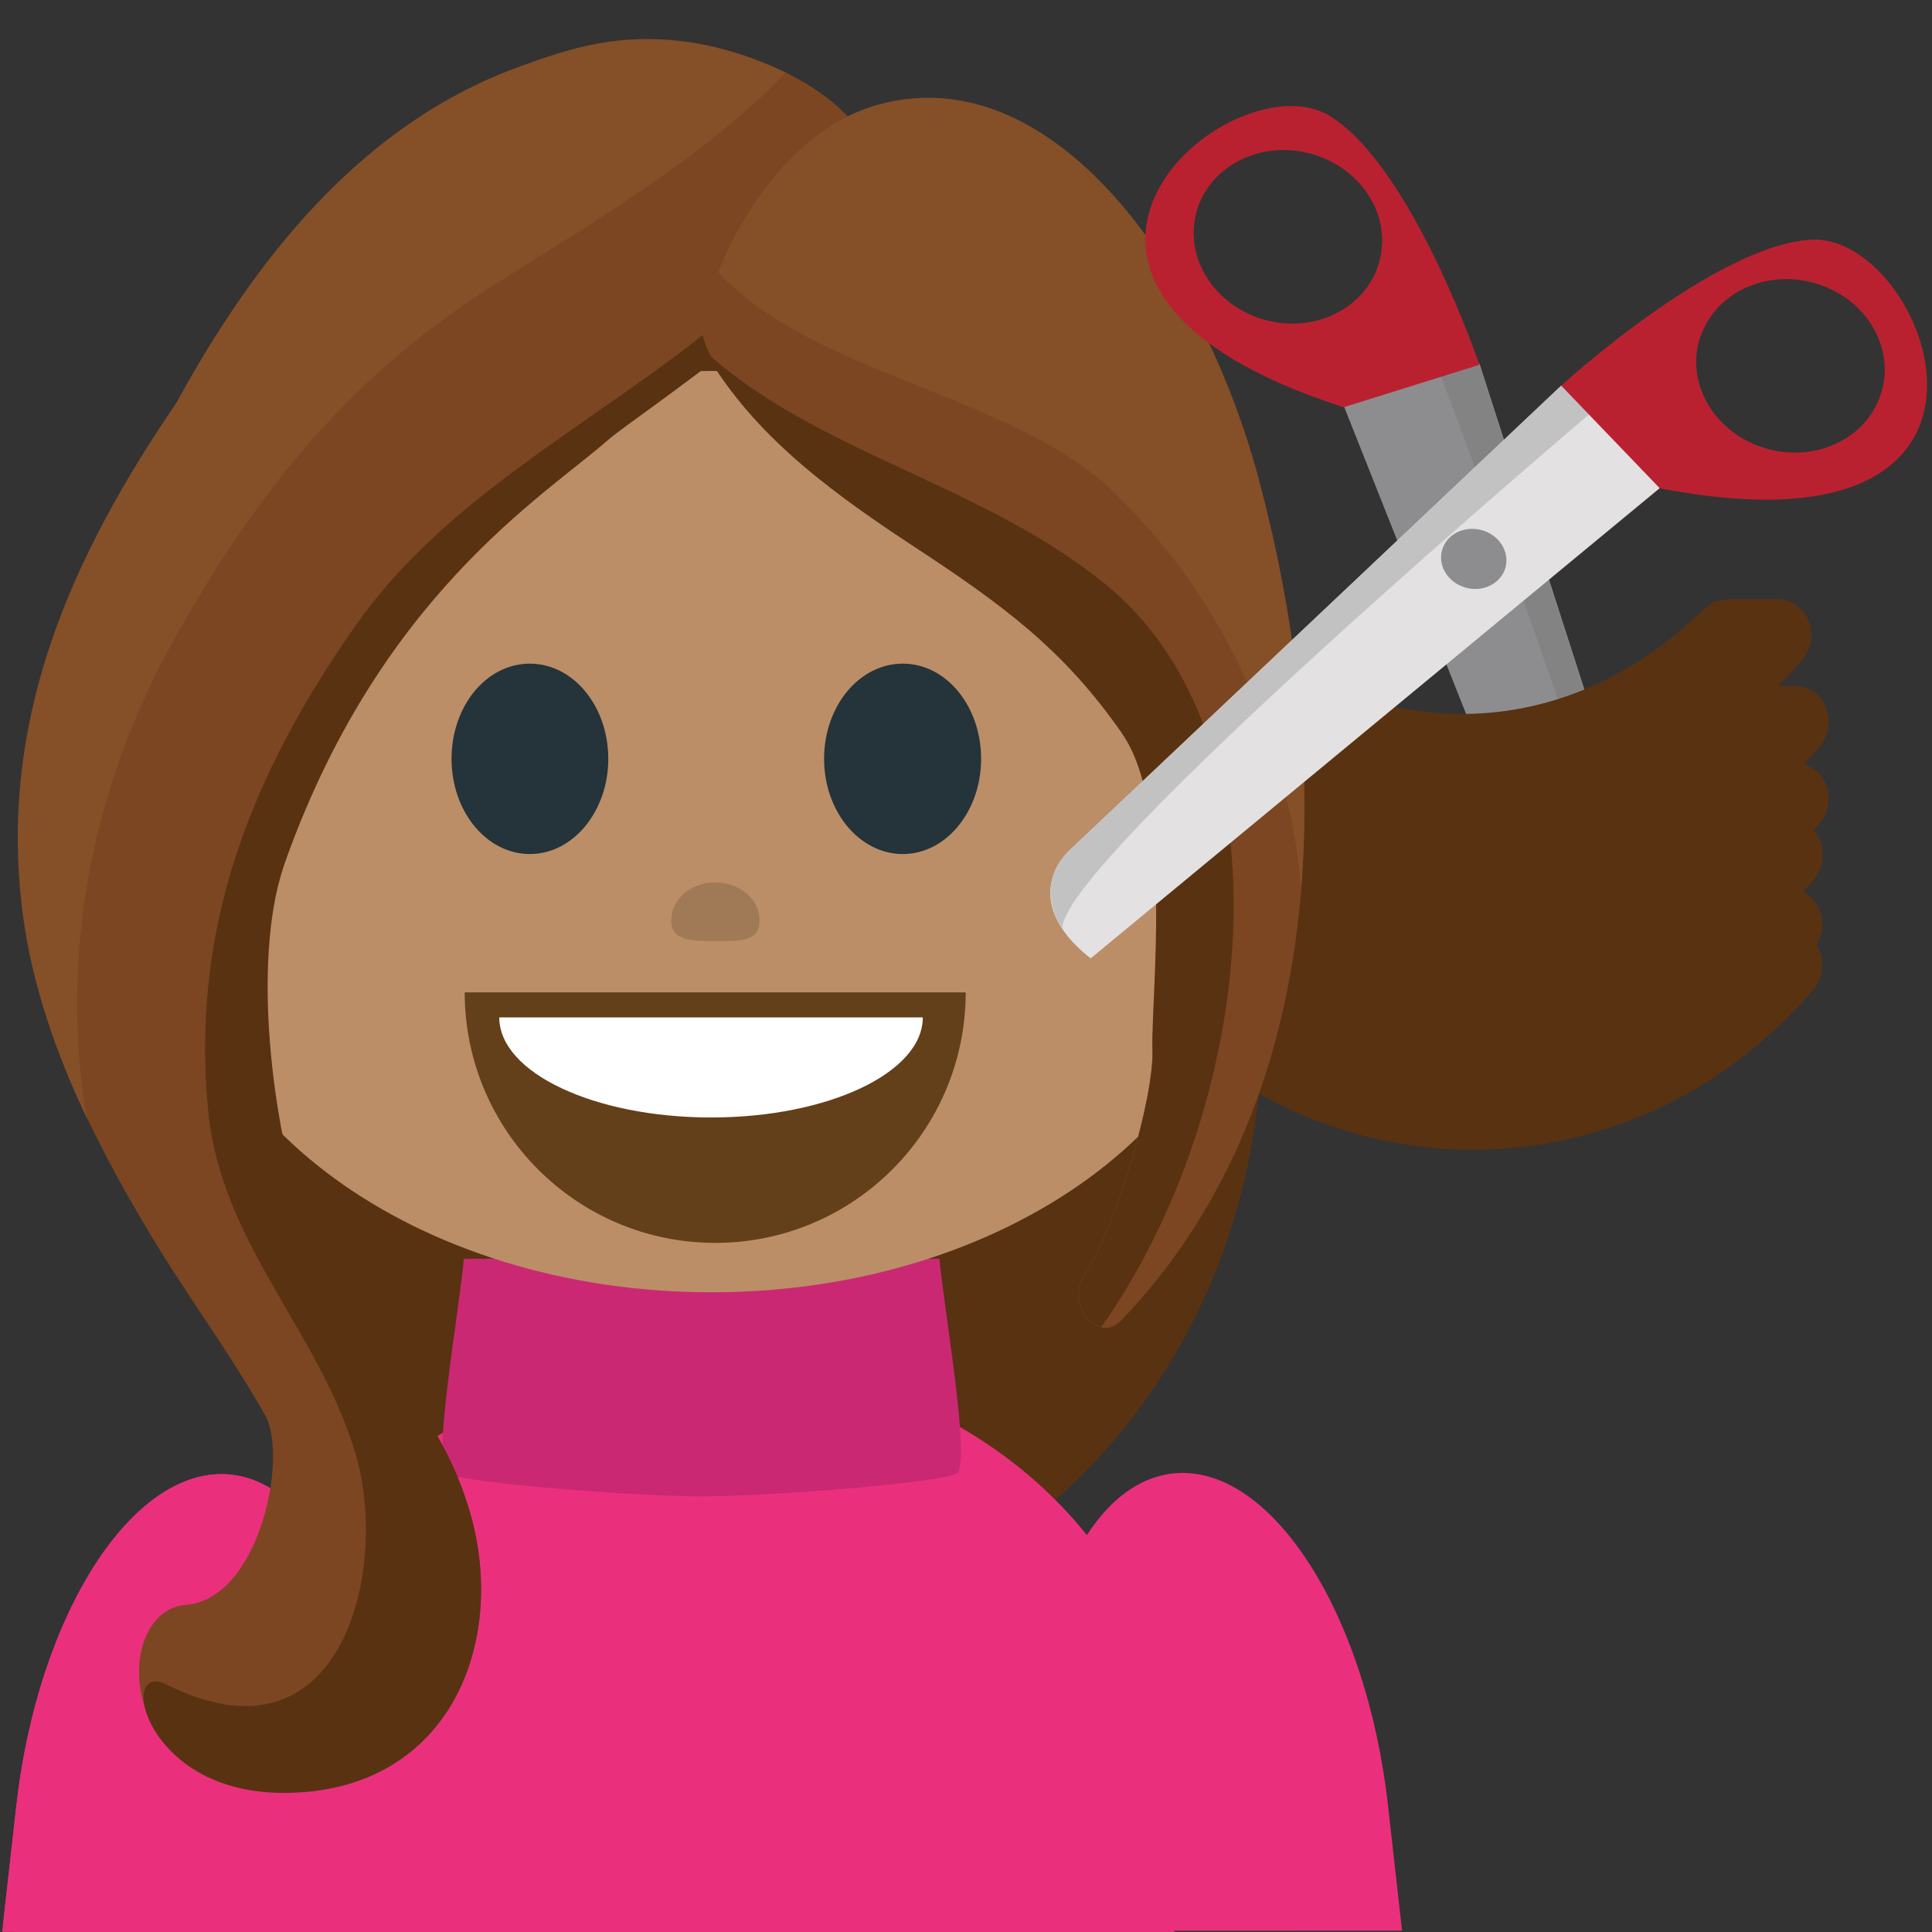 <svg xmlns="http://www.w3.org/2000/svg" viewBox="0 0 64 64" enable-background="new 0 0 64 64"><rect x="0" y="0" width="64" height="64" fill="#333333" stroke="none"/><g transform="translate(0-.167)"><g><path d="m49.01 12.211l6.867 21.331c0 0 .838 2.267-2.334 2.81l-9.97-25.11 5.437.971" fill="#8d8d90"/><path d="m47.641 12.394c0 0 8.348 21.79 7.174 23.583 0 0 1.578-.752 1.047-2.399l-6.863-21.329-1.358.145" fill="#848383"/></g><g fill="#593212"><path d="m59.41 22.889c-.519 0-1.041 0-1.563 0-.076 0-.135.029-.207.043-.076.009-.154.014-.234.044-.133.055-.237.129-.336.223-.022.018-.047.021-.065.041-3.76 3.665-8.688 4.504-13.385 2.088-2.522-1.297-2.313-2.438-5.02-2.438-1.102 0-1.512 1.277-.848 2.044 6.086 7.02 16.412 7.02 22.498 0 .669-.767.258-2.045-.845-2.045"/><path d="m59.41 25.435c-.519 0-1.041 0-1.563 0-.076 0-.135.03-.207.041-.076.012-.154.017-.234.047-.133.054-.237.13-.336.221-.022.02-.047.023-.065.042-3.76 3.665-8.688 4.504-13.385 2.088-2.522-1.297-2.313-2.438-5.02-2.438-1.102 0-1.512 1.278-.848 2.045 6.086 7.02 16.412 7.02 22.498 0 .669-.768.258-2.046-.845-2.046"/><path d="m59.22 27.29c-.521 0-1.041 0-1.563 0-.078 0-.144.028-.209.043-.076.01-.154.015-.232.045-.135.054-.239.129-.338.22-.021.021-.047.024-.065.044-3.763 3.665-8.691 4.502-13.381 2.087-2.521-1.297-2.314-2.439-5.02-2.439-1.104 0-1.517 1.277-.851 2.046 6.086 7.02 16.41 7.02 22.498 0 .665-.766.255-2.046-.844-2.046"/><path d="m59.19 29.603c-.516 0-1.037 0-1.559 0-.08 0-.139.029-.211.041-.074.012-.152.016-.234.047-.129.053-.238.129-.334.22-.021.019-.049.022-.065.045-3.761 3.665-8.693 4.5-13.384 2.088-2.521-1.297-2.313-2.442-5.01-2.442-1.104 0-1.518 1.28-.85 2.047 6.088 7.02 16.41 7.02 22.498 0 .669-.768.257-2.046-.847-2.046"/><path d="m59.19 30.943c-.516 0-1.037 0-1.559 0-.08 0-.139.03-.211.043-.074.013-.152.017-.234.047-.129.054-.238.127-.334.218-.021.021-.049.024-.065.045-3.761 3.665-8.693 4.5-13.384 2.086-2.521-1.295-2.313-2.439-5.01-2.439-1.104 0-1.518 1.28-.85 2.046 6.088 7.02 16.41 7.02 22.498 0 .669-.764.257-2.046-.847-2.046"/><path d="m58.835 20.01c-.519 0-1.041 0-1.56 0-.08 0-.139.032-.209.044-.078.009-.155.014-.235.044-.133.055-.238.129-.336.22-.022.021-.047.024-.065.044-3.761 3.665-8.689 4.502-13.384 2.088-2.521-1.297-2.313-2.439-5.02-2.439-1.102 0-1.512 1.278-.848 2.046 6.088 7.02 16.412 7.02 22.5 0 .671-.767.255-2.047-.846-2.047"/><path d="m41.798 34.27c0 11.02-8.174 19.973-18.23 19.973-10.06 0-18.232-8.947-18.232-19.973v-10.67c0-11.03 8.17-19.974 18.232-19.974 10.06 0 18.23 8.946 18.23 19.974v10.67"/></g><g fill="#ea307c"><path d="m11.867 64.17l.32-2.851c.723-6.432-1.301-11.938-4.521-12.301-3.214-.358-6.411 4.566-7.128 11l-.467 4.146 11.796.002"/><path d="m11.867 64.17l.32-2.851c.723-6.432-1.301-11.938-4.521-12.301-3.214-.358-6.411 4.566-7.128 11l-.434 3.857c.104.09.229.189.346.289l11.417.002"/></g><g fill="#ea307c"><path d="m34.643 64.13l-.316-2.85c-.727-6.429 1.299-11.935 4.52-12.302 3.215-.356 6.412 4.564 7.133 11l.465 4.146-11.802.004"/><path d="m38.902 64.17v-5.092c0-7.644-6.939-13.847-15.504-13.847-8.57 0-15.52 6.203-15.52 13.847v5.092h31.02"/></g><path d="m31.12 41.864h-7.764-.225-7.764c-.156 1.735-1.06 6.782-.574 7.112.439.297 6.076.76 8.449.76 2.375 0 8.01-.463 8.451-.76.486-.33-.417-5.374-.573-7.112" fill="#cb2874"/><path d="m5.916 30.1c0 7.116 7.896 12.876 17.652 12.876 9.75 0 17.659-5.764 17.659-12.876 0-7.107-7.906-17.646-17.659-17.646-9.758 0-17.652 10.538-17.652 17.646" fill="#bb8e67"/><path d="m29.09 6.589c.2-3.071-4.02-4.715-6.297-5.03-2.279-.312-3.86.185-5.688.859-5.241 1.938-8.737 6.493-11.253 11.1-3.475 5.09-5.924 10.511-5.084 16.928.49 3.743 2.209 7.268 4.154 10.516 1.231 2.063 2.678 3.996 3.862 6.089.769 1.354-.178 6.086-2.631 6.28-2.453.195-2.416 6.24 3.28 6.224 5.339-.021 7.314-4.752 6.208-9.03-1.109-4.279-5.867-6.168-6.56-9.926-.611-3.316-.73-8.48.291-11.672.833-2.926 2.797-7.724 5-9.834 2.957-2.835 3.575-2.931 5.541-4.96 3.128-3.221 9.722-3.044 9.177-7.549" fill="#7c4622"/><path d="m29.07 6.339c-1.814 1.742-3.795 3.347-5.795 4.931-3.953 3.123-8.564 5.453-11.482 9.6-3.493 4.963-5.491 10.08-4.895 16.11.436 4.402 3.695 7.297 4.887 11.371 1.115 3.806-.447 10.537-6.26 7.621-1.652-.83-.768 3.603 3.896 3.586 5.338-.021 7.326-4.752 6.221-9.03-1.109-4.278-4.228-5.895-5.561-9.926-1.058-3.205-1.73-8.48-.709-11.671 3.133-8.998 8.649-12.324 10.771-14.19.873-.769 7.775-5.269 8.93-8.149.008-.087-.001-.168-.003-.252" fill="#593212"/><path d="m2.783 36.673c-.748-5.267.352-10.601 2.979-15.315 2.585-4.637 5.614-8.518 10.238-11.514 2.688-1.742 7.178-4.273 10.02-7.269-1.121-.552-2.332-.89-3.238-1.015-2.279-.313-3.861.184-5.689.859-5.241 1.939-8.735 6.493-11.254 11.1-3.475 5.09-5.924 10.511-5.084 16.928.31 2.358 1.104 4.624 2.138 6.792-.036-.187-.083-.385-.11-.571" fill="#854f28"/><g><path d="m41.686 16c-1.868-6.949-6.786-13.9-12.536-12.38-3.873 1.024-6.197 6.205-5.873 7.647.602 2.679 5.681 3.604 8.328 6.614 2.304 2.622 4.29 4.484 6.228 7.267 1.733 2.485.272 8.112.342 9.754.063 1.641-1.198 5.852-2.272 7.537-.611.959.481 2.252 1.229 1.479 6.783-7.06 7.227-17.947 4.554-27.918" fill="#7c4622"/><path d="m36.966 16.533c3.048 3.01 4.808 6.426 5.742 10.478.188.805.313 1.66.396 2.551.349-4.42-.217-9.08-1.42-13.562-1.868-6.949-6.786-13.9-12.534-12.379-2.723.721-4.533 3.476-5.358 5.562 3.207 3.46 9.83 4.046 13.174 7.35" fill="#854f28"/><path d="m37.17 24.469c1.731 2.485.938 8.792 1.01 10.437.063 1.643-1.198 5.854-2.272 7.536-.439.693.008 1.552.572 1.688 5.133-7.258 6.471-19.45.137-24.612-4.086-3.33-9.625-4.371-13.294-7.744 1.488 2.554 3.683 4.357 6.875 6.447 3.05 1.998 5.04 3.467 6.976 6.248" fill="#593212"/></g><g><path d="m31.99 33.04c0 4.582-3.716 8.299-8.298 8.299-4.579 0-8.298-3.717-8.298-8.299" fill="#633f1a"/><path d="m30.569 33.87c0 1.832-3.141 3.315-7.01 3.315-3.873 0-7.02-1.483-7.02-3.315" fill="#fff"/></g><g fill="#25333a"><path d="m20.15 25.305c0 1.738-1.164 3.153-2.598 3.153-1.438 0-2.594-1.415-2.594-3.153 0-1.75 1.155-3.154 2.594-3.154 1.434 0 2.598 1.404 2.598 3.154"/><path d="m32.5 25.305c0 1.738-1.159 3.153-2.594 3.153-1.439 0-2.607-1.415-2.607-3.153 0-1.75 1.168-3.154 2.607-3.154 1.435 0 2.594 1.404 2.594 3.154"/></g><g><path d="m47.723 18.441c-.093.543.315 1.063.907 1.168.591.105 1.142-.245 1.229-.783.096-.541-.316-1.064-.908-1.174-.594-.107-1.144.244-1.228.789" fill="#fff"/><path d="m47.654 18.435c.046-.264.188-.498.414-.652.246-.18.574-.246.888-.19.633.115 1.06.679.967 1.241-.043.265-.188.495-.411.648-.255.183-.572.248-.894.191-.029-.007-.063-.013-.093-.021-.575-.148-.961-.682-.871-1.217m1.284-.719c-.283-.048-.574.012-.801.167-.188.138-.316.34-.354.57-.082.499.295.995.858 1.094.281.053.57-.008.795-.165.197-.14.32-.339.361-.566.07-.474-.271-.947-.781-1.084-.028-.004-.048-.007-.078-.016z"/></g><path d="m44.07 4.02c-3.26-2.033-12.221 5.556.439 9.638l4.498-1.406c.002 0-2.207-6.523-4.937-8.232m-1.862 6.814c-1.709-.31-2.884-1.814-2.632-3.375.25-1.556 1.845-2.571 3.546-2.269 1.707.308 2.887 1.813 2.629 3.372-.252 1.561-1.84 2.575-3.543 2.272" fill="#ba2130"/><g><path d="m51.718 12.943l-16.286 15.39c0 0-1.826 1.582.696 3.583l20.817-17.202-5.227-1.771" fill="#e3e1e1"/><path d="m49.852 19.03c-.188.514-.791.777-1.359.585-.572-.19-.887-.767-.705-1.281.184-.517.791-.776 1.363-.586.572.194.878.768.701 1.282" fill="#8d8d90"/><path d="m52.837 13.726c0 0-17.812 15.08-17.644 17.217 0 0-1.02-1.422.236-2.612l16.287-15.388 1.121.783" fill="#c2c2c2"/><path d="m51.718 12.943l3.265 3.4c13.06 2.521 8.865-8.449 5.02-8.236-3.213.18-8.289 4.836-8.289 4.836m4.632-1.66c.526-1.491 2.289-2.243 3.924-1.689 1.645.553 2.547 2.211 2.01 3.696-.52 1.488-2.281 2.245-3.922 1.688-1.639-.553-2.55-2.209-2.02-3.695" fill="#ba2130"/></g></g><path d="m25.16 30.489c0 .696-.593.684-1.4.684-.81 0-1.526.015-1.526-.684 0-.701.656-1.261 1.464-1.261.806.001 1.462.561 1.462 1.261" opacity=".6" fill="#8e6c4e"/></svg>